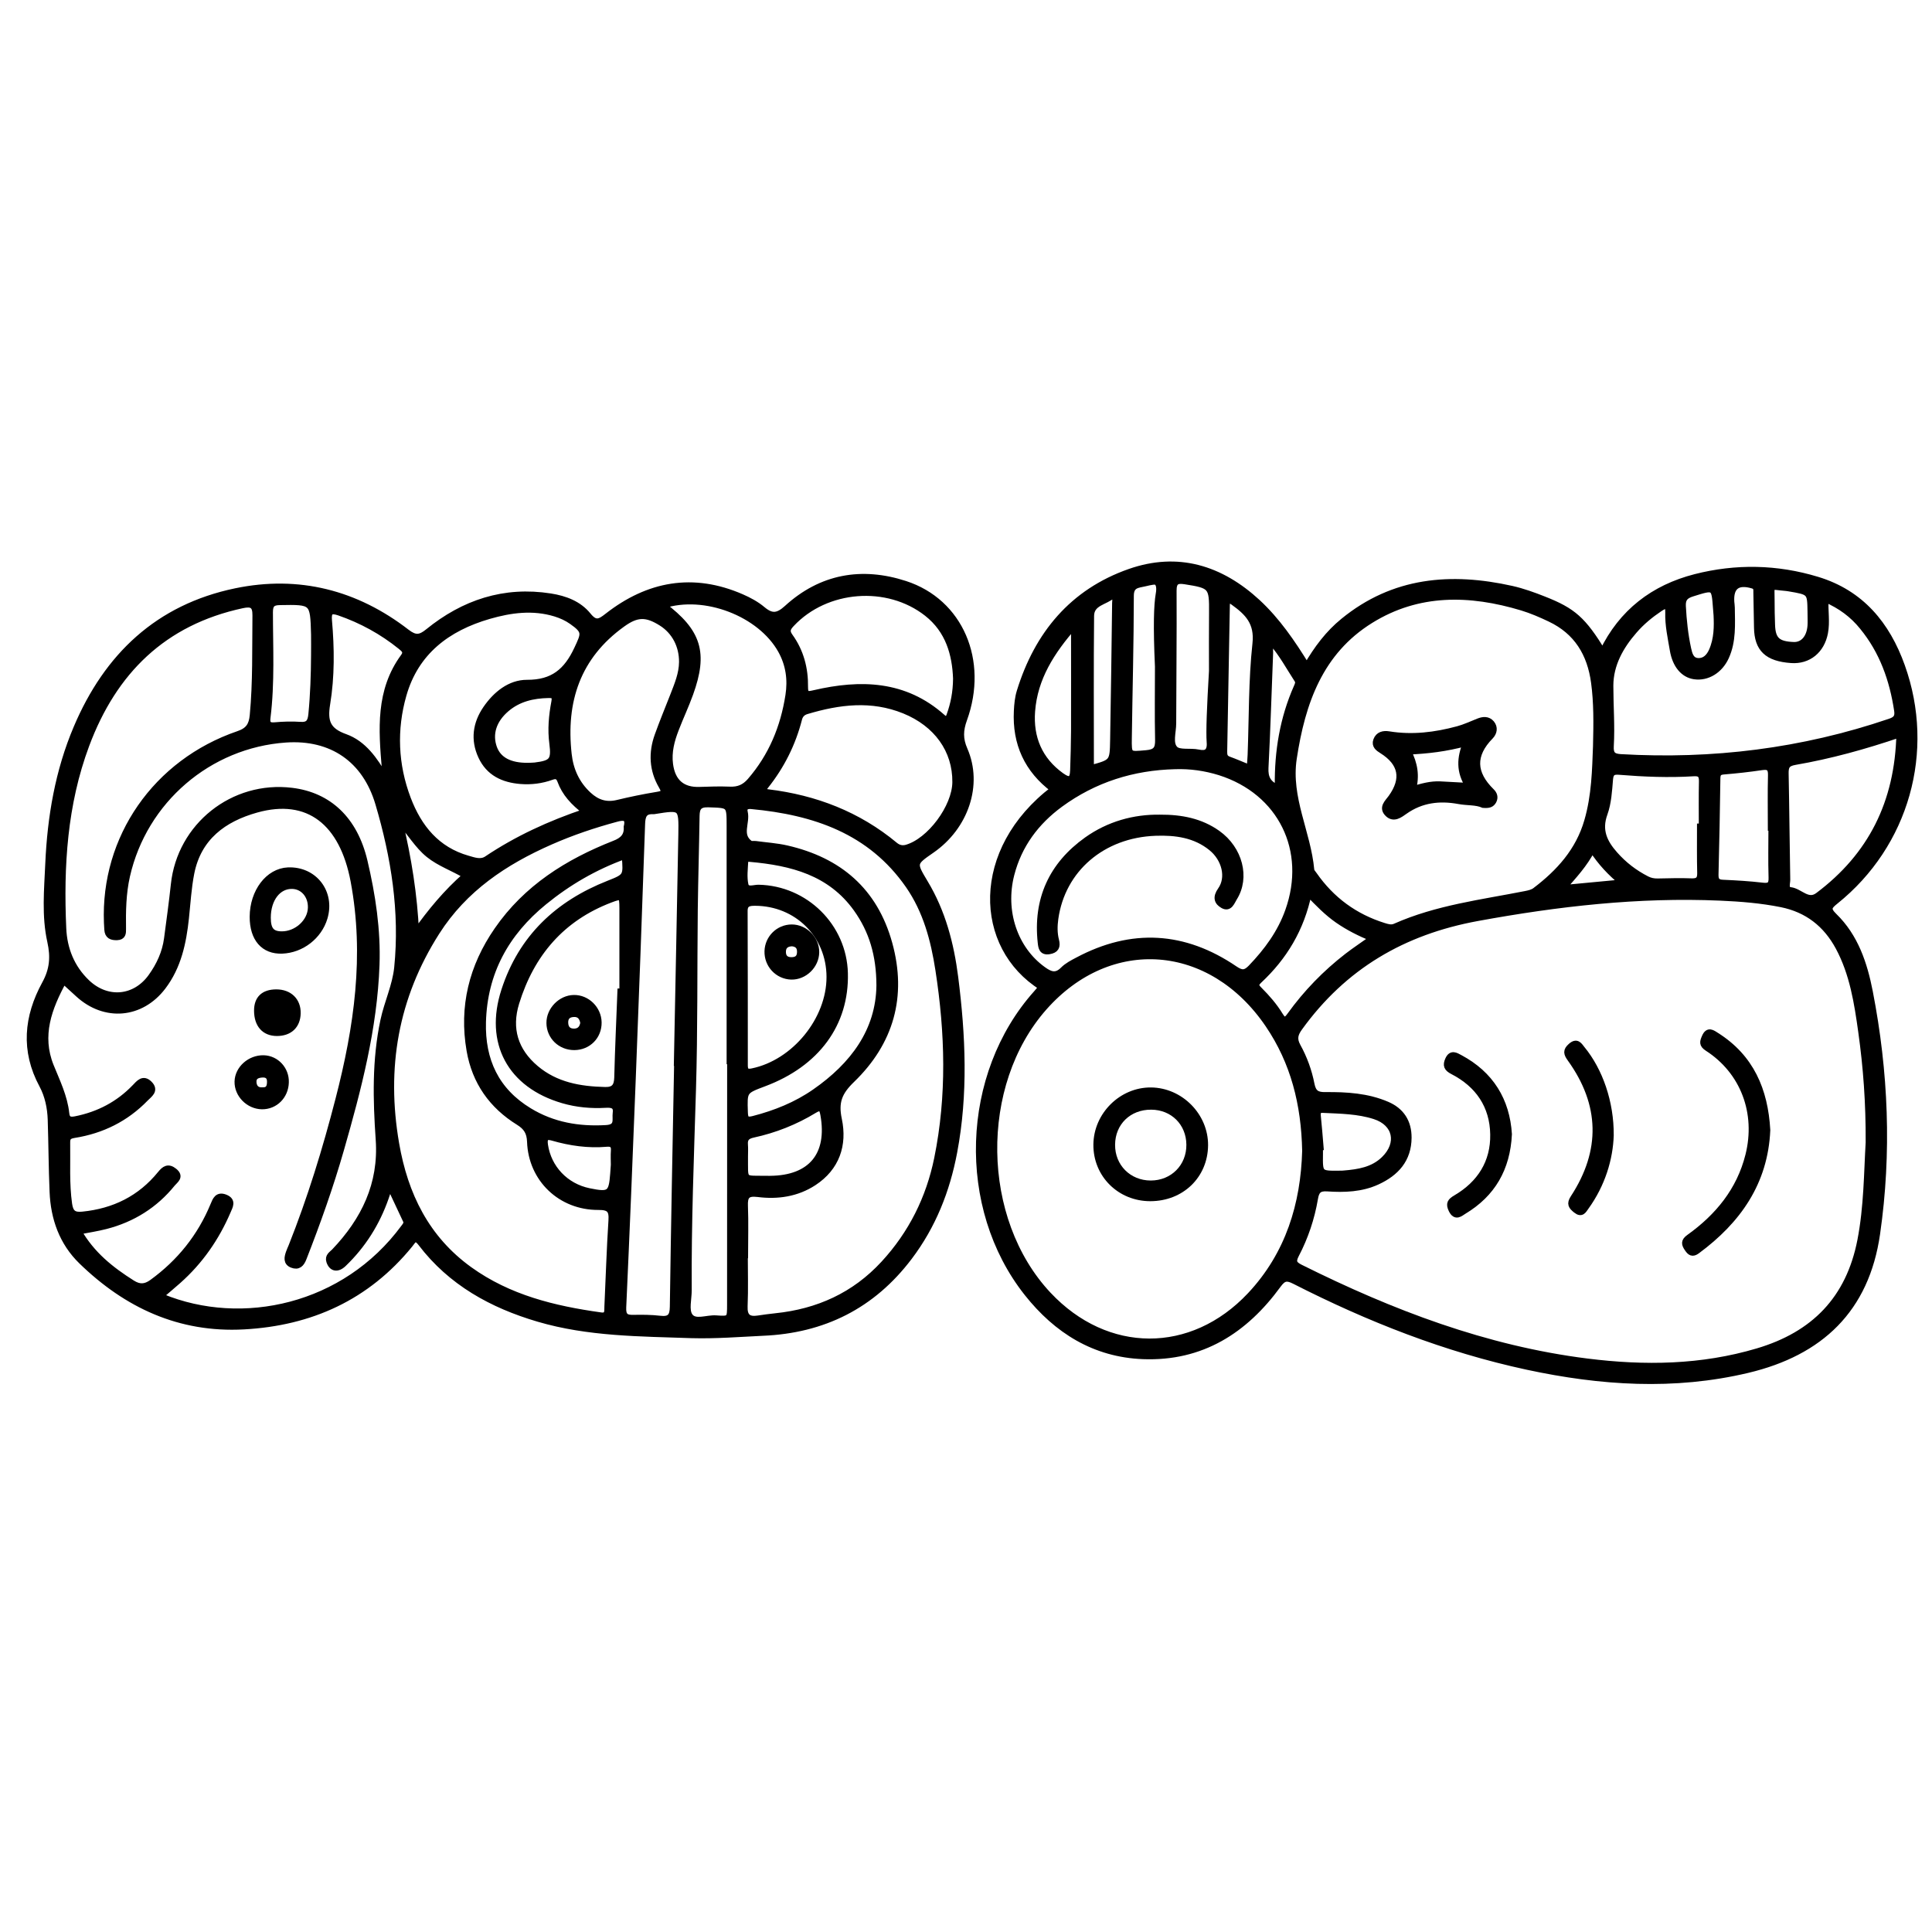 <?xml version="1.0" encoding="utf-8"?>
<!-- Generator: Adobe Illustrator 23.0.0, SVG Export Plug-In . SVG Version: 6.00 Build 0)  -->
<svg version="1.0" xmlns="http://www.w3.org/2000/svg" xmlns:xlink="http://www.w3.org/1999/xlink" x="0px" y="0px"
	 viewBox="0 0 3000 3000" style="enable-background:new 0 0 3000 3000;" xml:space="preserve">
<style type="text/css">
	.st0{stroke:#000000;stroke-width:10;stroke-miterlimit:10;}
</style>
<g id="Layer_1">
</g>
<g id="Layer_2">
	<g>
		<path class="st0" d="M1074.2,2072.9c-80-2.8-160.3-2.5-238.1-25.4c-72.1-21.2-135.7-56.2-182.1-117.1c-9.6-12.6-12.7-4.1-17.9,2.2
			c-66.5,81.6-153.9,121.1-257.6,126.7c-99.4,5.4-181.9-33.1-251.8-101.1c-29.8-29-43-66.3-44.7-107.4c-1.6-37.3-1.7-74.7-2.9-112
			c-0.6-18.9-4.5-37.6-13.3-54c-28.8-53.4-23.6-106,4.2-156.9c12.1-22,13.8-41.7,8.4-66.1c-8.8-39.5-4.9-80.3-3.1-120.6
			c3.2-72.6,15.3-143.7,43.9-211c47.2-111.3,126.5-186.8,247-211.8c97.4-20.2,186.5,2.6,265.1,63.3c13.2,10.2,21,9.7,33.6-0.6
			c55.3-44.9,118.1-65.9,189.9-54.6c22.7,3.6,43.8,11.5,58.3,29.4c11.4,14.1,18.3,10.5,30.2,1.1c63.4-49.6,132.8-62.4,208.1-29.6
			c11.5,5,23,11.2,32.5,19.2c14.4,12.1,24.1,10.9,38.3-2c53.2-48.6,116-59.5,183.3-37.6c85.1,27.7,124.2,118.9,91.2,210
			c-6.1,16.9-6.6,30.4,0.8,47.3c23.6,54.2,1.4,119.3-50.6,155.4c-29.3,20.3-29.3,20.3-10.8,51.2c27.2,45.2,40.2,94.8,46.8,146.6
			c11.5,90.6,15.5,181.3-1.6,271.6c-11.2,59.3-32.9,114.2-69.7,162.8c-57.2,75.5-133.3,113.4-227.3,117.3
			C1147.6,2071,1111,2073.9,1074.2,2072.9z M605.1,1840.7c-2.7,8-4.5,13.5-6.4,18.9c-13.7,39.3-35.3,73.7-65.4,102.6
			c-9.3,9-18,7.3-21.6-3.7c-2.5-7.7,3.6-10.7,7.6-14.8c46.5-48.7,73.9-104.9,69.1-174c-4.3-62-5.8-123.8,7.3-185.2
			c5.9-27.7,18.5-53.6,21.4-81.9c8.8-87-4.7-171.7-29.3-254.9c-20.3-68.7-72.7-104.6-144.1-99.7c-119.7,8.3-220.2,94.8-246.8,211.9
			c-6.2,27.3-6.6,54.9-6.2,82.6c0.1,6.3,0,12.1-8.9,12.4c-8.5,0.3-14.2-1.9-14.8-11.3c-0.2-3.6-0.4-7.2-0.6-10.8
			c-5.2-131.7,75.9-248.9,203.8-292.7c15.9-5.4,21.1-13.8,22.6-29.2c4.9-51.7,3.6-103.5,4.2-155.3c0.2-16.3-6-19.3-20.9-16.1
			c-122.4,26.3-199.7,102.8-242.4,217.4c-34.3,92-40.1,187.9-35.8,284.7c1.4,32.1,12.9,61.2,36.8,84.1c31.4,30,75,26.2,100.2-8.8
			c12.8-17.8,21.9-37.4,24.8-59.3c3.7-28,7.6-56,10.6-84.1c9.6-90.9,91.8-156.4,182.9-145.2c57.1,7,97.2,44.2,112.5,109.1
			c12.4,52.7,20.6,106.6,18.6,161c-3.5,98.2-28.2,192.6-55.1,286.4c-16.4,57.3-36.4,113.4-58.1,168.9c-3.4,8.7-8,13.7-17.4,10
			c-9.1-3.6-7.3-11.1-4.9-18.3c1.2-3.4,2.7-6.7,4.1-10c29.6-74.4,53-150.7,73-228.3c28.9-111.8,45.2-223.3,23.5-339.1
			c-17.1-90.8-70.1-133.8-151.3-111.1c-51.1,14.3-90.4,43.2-101.4,98.9c-4.5,22.9-5.8,46.5-8.3,69.9c-4.1,38.1-11.8,75-35.7,106.4
			c-33.7,44.3-89.7,49.2-130.9,11.5c-7.4-6.8-14.9-13.5-23.1-21.1c-23.3,42.6-39.3,85.5-20.1,133.1c9.7,24,21.2,47.2,24,73.4
			c1,9.2,5.3,11.2,14.8,9.3c36-7.2,66.8-23.3,92.2-49.7c6.4-6.6,12.6-15,22.2-5.4c10.1,10.1-0.2,16.2-6,22.2
			c-30.4,31.4-67.7,49.8-110.5,56.6c-8.5,1.4-11.4,3.9-11.3,12.1c0.5,31.9-1.5,63.8,3,95.6c2,14,7.6,18.1,21.2,16.7
			c49.1-4.9,90-25,121.3-63.6c6.1-7.5,11.7-11.5,20.9-4.1c10.6,8.5,1.5,13.7-2.9,19c-27,33.4-61.8,55.1-103.2,65.8
			c-13.6,3.5-27.5,5.6-42.6,8.5c20.7,36.2,50.5,59.8,83.4,80.6c11.2,7.1,20.4,6.8,31.2-1c43-31.2,75-71,95.3-120.1
			c3.3-8,6.3-16.4,18-11.8c12.4,4.9,7.1,13.2,3.9,20.8c-17.8,41.6-43,77.9-76.9,108c-8.8,7.8-17.9,15.4-26.5,22.8
			c0.9,1.8,1,2.5,1.4,2.7c124.4,51.2,284.2,16.7,375.8-107.7c2.4-3.3,5.6-6.5,3.3-11.3C622.4,1877.5,614.3,1860.3,605.1,1840.7z
			 M973.5,1284c4-16.5-6-15.7-16.5-12.8c-34.9,9.4-69.1,20.9-102.2,35.5c-71.2,31.3-133.9,73-176.9,140.4
			c-64.7,101.4-83.4,211.3-63.1,328.8c13.7,79.4,46.9,147.5,114.1,195.9c61,43.9,131.3,61,204,71.1c11.9,1.7,10.3-7.2,10.6-14.1
			c2.1-44.5,3.4-89.1,6.3-133.6c1.1-16.4-3.3-21.5-20.5-21.4c-58.4,0.4-103.9-43.2-105.9-101c-0.5-14.5-5.7-22.9-17.8-30.4
			c-41.6-25.7-67.7-62.7-76.1-111.2c-11.8-68.1,3.7-130.2,42.8-186.8c45.2-65.5,109.3-105.6,181.7-134.1
			C967.1,1305.3,974.5,1298.1,973.5,1284z M1156.6,1948.8c-0.1,0-0.3,0-0.4,0c0,26.5,0.8,53-0.3,79.4c-0.7,16.6,6.1,21.9,21.5,19.5
			c8.9-1.4,17.9-2.5,26.9-3.5c66-6.8,122.7-32.4,168.1-81.6c43.2-46.8,70.6-101.9,83.2-163.7c19.8-97.3,17-195,1.9-292.7
			c-7.2-46.8-19.2-92-46.6-131.5c-59.1-85-146.6-114.3-244.2-123.4c-7.2-0.7-12.6,1.9-10.6,9.9c4,16.2-10.1,35.4,8.3,48.8
			c2.1,1.5,5.9,0.5,8.9,0.9c16.1,2.2,32.4,3.2,48.2,6.8c81.2,18.6,136.4,65.5,159.1,147.5c22.7,82,2,153.3-58,211.3
			c-20.1,19.4-26.1,34.9-20.3,62c8.2,39.1-3.4,74.4-38.8,97.6c-26.3,17.2-56.2,21.5-86.7,17.6c-17-2.1-21.1,3.5-20.4,19.2
			C1157.4,1898.2,1156.6,1923.5,1156.6,1948.8z M909.7,1260.5c-19.1-14.6-32.4-29.1-39.4-48.4c-2.8-7.6-7.2-8.4-13.9-6
			c-15.5,5.6-31.6,7.6-48,6.3c-26.9-2.2-49.1-12.4-61-38.2c-11.9-25.8-8.2-50.8,7.4-73.6c15.3-22.3,37.2-40.1,63.6-40
			c40.3,0.2,61.8-18,78-52.7c11.1-23.8,13.6-27.8-8.2-43.1c-7.9-5.6-16.6-9.5-25.9-12.4c-34.8-10.6-69.2-6-103.1,3.8
			c-64.6,18.7-113.9,55.8-133,122.7c-15.4,53.9-13.2,108.7,6.8,161.5c17,44.7,45,79.5,93.4,93.2c9.8,2.8,20.3,6.8,29.7,0.5
			C802.7,1302.9,853.2,1279.5,909.7,1260.5z M1051.8,1650.1c-0.1,0-0.3,0-0.4,0c2.3-117.9,4.8-235.9,6.9-353.8
			c0.8-43.9,0.3-44-42-37.2c-0.6,0.1-1.2,0.3-1.8,0.2c-14.6-0.8-17.4,7.3-17.8,20.4c-4.5,131.7-9.4,263.4-14.5,395.1
			c-4.6,118.4-9.4,236.9-14.8,355.3c-0.6,13.4,4,16.9,16.1,16.6c13.8-0.3,27.8-0.2,41.5,1.4c15.2,1.8,19.9-3.8,20.1-18.8
			C1046.9,1902.8,1049.4,1776.4,1051.8,1650.1z M1134.1,1647.5c-0.3,0-0.5,0-0.8,0c0-121.7,0-243.4,0-365.1c0-33.6-0.1-32.7-33-33.8
			c-15-0.5-18.8,5.3-19,18.4c-0.7,48.5-2.2,97-2.8,145.5c-1,93.3,0,186.7-2.8,280c-3.1,103.6-7.3,207.1-6.6,310.7
			c0.1,13.8-4.8,31.2,1.8,40.5c8.1,11.6,26.8,2.8,40.8,3.8c22.3,1.6,22.3,0.9,22.3-22.3C1134.1,1899.3,1134.1,1773.4,1134.1,1647.5z
			 M1483.8,1214.6c0.5-49.9-29.1-91-79.6-111.5c-50.9-20.6-101.3-14.2-151.8,0.9c-6.6,2-10.3,6.1-11.9,12.2
			c-9.8,38.4-27.2,73.1-51.9,104.1c-4.6,5.7-4.9,9.2,3.9,10.3c73.3,8.9,139.7,34.4,196.9,81.9c5.4,4.5,11.6,6.1,18.5,4.1
			C1444.2,1306.2,1483.4,1253.5,1483.8,1214.6z M1029.4,939.9c55.1,41.5,64.9,73.8,42.1,137.1c-6.7,18.6-15.2,36.6-22.3,55.1
			c-6.8,17.5-11.6,35.5-9.1,54.6c3.6,27.8,19.4,41.3,46.6,40.2c15.6-0.6,31.3-1,46.9-0.4c13,0.5,22.6-3.5,31.4-13.6
			c33.4-38.5,51.9-83.4,59.6-133.1c3.8-24.3,0.6-48-11.6-69.9C1181,952.3,1094.1,918.7,1029.4,939.9z M1059.4,1028.1
			c0.2-25.7-11.6-48-32.2-61c-23.7-14.9-38.3-14.6-61,1.8c-69.7,50.1-92.7,119.7-83.5,202.3c2.7,24.6,12.4,46.2,31.1,63.4
			c12.9,11.9,27.1,16.7,44.6,12.6c20.4-4.9,41-9.2,61.8-12.6c10.3-1.7,13.8-3.4,7.4-14.2c-14.5-24.8-15.8-51.4-6.1-78.3
			c7.5-20.9,16-41.4,24.1-62.1C1052.1,1063.2,1059.2,1046.6,1059.4,1028.1z M1484.9,1053.7c-1.4-38-11.7-75-45.2-101.4
			c-61.6-48.5-157.1-40.9-210.7,16.2c-6.1,6.5-8.8,11.3-2.7,19.8c16.8,23.2,23.8,49.9,23.4,78.2c-0.2,13.4,4.8,12.4,14.9,10.1
			c71.6-16.6,140-15,198.7,37.3c5.8,5.1,8.8,4.3,11.4-3C1481.1,1093.2,1484.7,1075.1,1484.9,1053.7z M963.7,1540c1,0,2,0,3.1,0
			c0-43.3,0.1-86.6,0-129.9c-0.1-19.4-1.1-20.2-19.1-13.4c-75.7,28.8-122.8,84.1-146.4,160.4c-12.4,40.3-1.8,74.8,30.5,102.1
			c31.2,26.3,68.6,32.8,107.9,33.7c14,0.3,18.7-6,19.1-19.5C959.9,1628.9,962,1584.4,963.7,1540z M1365.9,1530.3
			c-0.1-47.5-11.6-85.4-35.8-119.3c-40.7-56.8-101-72-165.6-77.7c-3.1-0.3-7.4,0-7.6,3.1c-0.6,12.6-2.4,25.7,0.3,37.7
			c2.2,9.5,13.5,4.6,20.6,4.7c72.6,1.4,132,59.9,133.8,132.4c2,78.3-43.5,140.3-125.3,170.9c-31.4,11.8-31.1,11.7-30,45
			c0.3,10.5,2.6,13.6,13.8,10.7c34.1-8.8,66.4-21.8,95.3-41.9C1325.2,1654.4,1365,1600.7,1365.9,1530.3z M1288.4,1516.9
			c-0.1-65-50.6-115.2-115.9-115.4c-9.1,0-16.7,0.9-16.6,13.2c0.3,79.9,0.3,159.9,0.3,239.8c0,9.2,3.7,11.2,12.2,9.4
			C1233.9,1650.4,1288.6,1583.6,1288.4,1516.9z M970.4,1328.8c-47,17-88.3,41.1-125.8,71.7c-59.1,48.2-92.9,109.4-95,186.6
			c-1.6,59.4,20.3,106.8,72.1,138.2c36.7,22.3,76.8,29.2,119.5,26.7c19.6-1.1,13.9-13.7,15.2-23.7c1.7-12.3-6.2-13.6-15.8-13.1
			c-22.4,1.3-44.4-0.6-66.1-6.9c-82-23.8-117.3-89.6-91.1-170.2c26.6-82,83-134.7,161.8-165.8C973.2,1361.3,973,1360.7,970.4,1328.8
			z M597.1,1206.8c1.1-2.8,1.8-3.8,1.8-4.8c-0.2-3-0.7-6-1-8.9c-5.1-60.3-9.7-120.5,29.1-173.3c5.7-7.8,0.7-11.8-4.7-16.2
			c-28.8-23.2-60.7-40.7-95.7-52.8c-13.5-4.6-17.3-0.9-16.1,12.7c3.8,43.3,4.2,86.9-2.8,129.5c-4.5,27.5,0.5,41.8,28.2,51.7
			C564.2,1154.8,581.8,1180.1,597.1,1206.8z M488,1017.7c0-10.8,0.2-21.6,0-32.4c-1.4-51.8-1.5-51.6-53.8-50.7
			c-11.9,0.2-15.4,4.5-15.4,16c0,54.6,3,109.4-3.8,163.9c-1.2,9.2,1.5,13,11.7,12.1c13.1-1.2,26.5-1.6,39.6-0.7
			c12.9,0.9,16.3-4.7,17.5-16.5C486.8,1078.9,487.8,1048.3,488,1017.7z M1156.5,1795.4c0.4,40.1-4.5,34.7,36.1,35.4
			c1.2,0,2.4,0,3.6,0c63.4-0.6,93.8-37.4,82.7-99.7c-1.8-10-3.9-13.9-14.6-7.4c-29.5,18-61.4,30.6-95.1,37.9
			c-9.5,2.1-13.6,6.2-12.8,15.8C1156.9,1783.3,1156.5,1789.4,1156.5,1795.4z M820,1189.5c3.6-0.2,7.2-0.1,10.7-0.5
			c26.6-3.3,30.8-7.8,27.3-34.6c-2.9-21.8-0.9-43.2,3.1-64.3c1.8-9.7-1.2-11.4-9.6-11.2c-24,0.5-46.4,5.6-65.2,21.6
			c-20.3,17.3-27.3,39.1-19.5,60.9C773.7,1180.3,791.6,1189.8,820,1189.5z M953.5,1808.8c0-6.6-0.5-14.4,0.1-22.2
			c0.7-9.2-3.8-11.6-11.8-10.9c-28.5,2.5-56.3-1.5-83.6-9.4c-10.6-3.1-13.9,0.5-12.3,11.6c5.3,36,32,64.5,68.7,72.1
			c32,6.6,35.6,4,37.9-27.3C952.8,1818.4,953.1,1814.2,953.5,1808.8z M619.8,1273.6c14.4,60.1,23.2,116.5,25.9,174.5
			c23-32.4,47.7-62.3,77.9-88.7c-20.1-12-40.8-18.9-57.8-32.6C648.5,1312.8,637.6,1293.3,619.8,1273.6z"/>
		<path class="st0" d="M2029.1,1034.8c16.1-27.7,33.8-51.2,56.9-70c78-63.9,167.1-71.1,261.3-50.1c16.9,3.8,33.5,9.8,49.7,16.2
			c45.9,18,61,31.8,91.6,81.5c29.8-61.8,79.2-99.4,144-116c63.1-16.1,126.6-14.9,189.1,4.1c68,20.6,108.2,69.4,131.3,134
			c47.3,132.1,6.4,276.9-103,364.7c-10.2,8.2-13.6,12.3-2.1,23.5c32.8,31.9,46.7,73.8,55.2,117.4c24.2,124.5,29.4,249.8,11.3,375.6
			c-16.9,117.7-88,184.4-200.7,211.2c-114.4,27.2-228.4,19.5-342-4.9c-126.7-27.3-246.3-74.4-361.5-133.1c-12-6.1-17.5-5.1-25.7,6.1
			c-51.6,70.8-118.8,113.9-209.4,110.5c-75.5-2.9-134.1-39.8-179.9-97.6c-105.3-132.9-98.5-339.3,14.5-465.5c2.8-3.1,5.3-6.4,8-9.7
			c-100.5-62.8-106.2-212.4,18.3-307.1c-40.7-30.4-59.2-71.3-56.7-121.6c0.5-10.2,1.5-20.7,4.5-30.3
			c27.4-88.7,81.7-154.3,170.4-185.4c74.7-26.2,141-5.7,198.3,47.1C1982.8,963.5,2006,997.2,2029.1,1034.8z M2902,1774
			c0.3-61.6-3.8-116.8-11.5-171.7c-6.3-45.2-13.3-90.5-35.4-131.6c-19.5-36.1-48.6-58.8-89.1-67c-31.4-6.3-63.1-8.8-95-10.2
			c-127-5.5-251.9,8.8-376.9,31.7c-115.8,21.2-207.8,75.4-276.4,170.4c-7,9.7-9.4,17.4-3,29.1c10.2,18.4,17.5,38.5,21.5,59.2
			c2.7,13.7,9,17.1,21.9,16.9c32.6-0.3,65.1,1.6,95.6,14.7c22.1,9.5,33.3,26.9,33.2,51.1c-0.2,33.7-19.2,54.5-48.1,67.9
			c-24.8,11.5-51.4,12.3-77.9,10.5c-13.4-0.9-17.4,4.2-19.4,16.4c-5.2,30.4-15,59.6-29.3,86.9c-5.6,10.8-3.4,15,7,20.2
			c141.3,70.4,287.5,126.2,445.2,146c89.1,11.2,177.8,10,264.9-15.9c87.4-25.9,142-81.1,159.8-172.4
			C2899.3,1873.7,2899.2,1820.8,2902,1774z M2027,1787.2c-1.4-73.1-18-138.1-57.4-196.2c-88.8-130.8-246-142.8-348.5-26.8
			c-106,120-103,329.7,6.4,446.4c90.7,96.7,223.3,97.4,314,0.9C2001.5,1947.6,2024.7,1869.4,2027,1787.2z M2478.6,1158.9
			c0.9-36.6,1.2-67.9-3-99.1c-6-44.9-26.8-79.4-68.7-99.2c-14.1-6.7-28.6-13-43.5-17.5c-81-24.4-161.2-26.1-235.3,19.9
			c-78.6,48.8-106.3,127.5-119.5,214.7c-9.3,61.4,21.9,114.9,27.2,173.1c0.2,2.7,2.8,5.2,4.5,7.7c27.1,38.9,63.3,65.5,108.6,79.6
			c5.9,1.8,11.6,3.6,17.6,0.9c64.6-28.7,134.2-37,202.6-50.5c5.2-1,11-2.4,15-5.5c37.2-28.2,67.4-61.6,80.8-107.8
			C2476.6,1235.4,2477.2,1194.5,2478.6,1158.9z M1824.6,1189.4c-65.5,1.6-125.6,20.5-178.6,59.3c-37.4,27.5-64.1,63.2-75.9,108.9
			c-14.8,57.3,5.2,116.5,49.6,148.3c10.8,7.8,20.1,11.5,31.3,0.2c6.2-6.3,14.6-10.6,22.6-14.8c83.9-44.7,165.3-39.8,243.6,13.5
			c10.8,7.3,16.6,7.3,25.5-1.9c24.9-25.9,45.8-54.3,57.9-88.4c33.6-94.3-11.3-185.4-106.5-215.6
			C1871.5,1191.9,1848.3,1188.6,1824.6,1189.4z M2834.3,930c-0.8,19,2.4,35.8-0.8,52.5c-5.2,27.4-25.6,44-52,42.1
			c-37.1-2.6-52.4-17.1-52.9-50.2c-0.3-18.1-0.6-36.1-1-54.2c-0.1-4.5,0.9-9.3-5.9-11.3c-23.5-7-35.2,1.6-33.7,25.6
			c0.2,3,0.8,6,0.8,9c0.3,25.8,2.2,51.9-8.9,76.4c-9.5,21-29.1,32.8-48.8,29.9c-17.1-2.5-29.3-17.3-33.2-40.2
			c-3.3-19.5-7.7-38.8-7.1-58.7c0.4-13.9-5.6-11.5-13.7-6.1c-14.6,9.8-28,20.8-39.5,34.1c-21.6,24.7-37.3,52.9-37.4,85.8
			c0,31.2,2.5,62.6,0.7,93.8c-0.7,12.3,3,16.7,15.5,17.5c142.9,8.3,282.3-8.9,417.9-55c9.3-3.1,13.6-6.8,11.9-17.8
			c-7.2-47.9-22.9-92.2-53.9-130C2877.1,954.3,2858.1,940.2,2834.3,930z M2949.7,1140.1c-54.8,18.6-108,33.3-162.5,42.7
			c-12.9,2.2-15.1,7.5-14.8,18.9c1.1,54.7,1.5,109.5,2.5,164.2c0.1,5.9-3.8,15.6,5.4,16.7c14.7,1.7,26.8,20.3,43,8.1
			C2905.8,1328.9,2947.2,1246.1,2949.7,1140.1z M2640.1,1283.8c0.9,0,1.8,0,2.8,0c0-23.5-0.3-46.9,0.2-70.4c0.2-10.1-3-13.7-13.4-13
			c-38.5,2.4-76.9,0.8-115.3-2.3c-9.6-0.8-13.8,1.3-14.7,12c-1.5,17.9-2.5,36.6-8.5,53.2c-9.5,26.1-0.3,45.1,16.1,63.6
			c14.1,16,30.6,28.7,49.6,38.4c5.6,2.9,11.1,3.9,17.2,3.8c17.4-0.3,34.9-0.9,52.3-0.2c10,0.4,14.2-2.7,14-13
			C2639.8,1331.9,2640.1,1307.9,2640.1,1283.8z M1882.3,1041.9c0-30.1-0.2-60.2,0.1-90.3c0.4-41.2-1.1-42.9-42.1-49.3
			c-12.3-1.9-18.4-0.1-18.3,15c0.4,68.7-0.5,137.3-0.6,206c0,13.7-5.9,30.9,2.9,39.9c6.8,6.9,24,3,36.2,5.6c6.9,1.5,11.4,1,14.2-1.3
			c5-4.1,4.2-12.7,4-15.4C1877.5,1136.7,1879,1097.6,1882.3,1041.9z M2751,1285c-0.3,0-0.6,0-0.9,0c0-27.1-0.5-54.1,0.2-81.2
			c0.3-11.7-3.8-14.5-14.7-12.9c-19.6,2.9-39.3,5.1-59,6.7c-7.8,0.6-10.1,3.5-10.2,11c-0.7,49.9-1.6,99.7-2.9,149.6
			c-0.2,9.3,3,12.6,12.2,12.9c20.4,0.9,40.8,2.1,61.1,4.5c11.1,1.3,14.8-1.5,14.4-13.1C2750.4,1336.7,2751,1310.9,2751,1285z
			 M2131.4,1457c-20.1-8.3-37.6-17.1-53.9-28.4c-16.4-11.4-30.4-25.7-45.7-41.7c-11.5,55.6-38.1,99.1-76.8,135.3
			c-7.3,6.8-4.7,10.1,0.6,15.4c11.9,11.9,23,24.7,31.8,39.1c6.1,10,9.8,8.7,16.1-0.1c25.1-34.8,54.8-65.4,88.8-91.7
			C2104.5,1475.5,2117.5,1467,2131.4,1457z M1798.4,1035.1c-2.9-63.5-1.7-95.6,1.1-112c0.6-3.4,2.6-14.8-2.8-19.1
			c-2.8-2.2-8.3-1-19.4,1.6c-10.5,2.5-21.7,2.1-21.7,19.6c-0.1,73.4-2.1,146.9-3.1,220.3c-0.4,27.9-0.2,26.8,27.5,24.4
			c15-1.3,18.9-6.8,18.6-21.1C1797.8,1111,1798.4,1073.1,1798.4,1035.1z M1668.1,971c-35.7,40.6-61.9,81.9-65.8,133.4
			c-3.1,41.1,11.3,75.7,45.5,100.3c13.1,9.4,18.4,6.7,18.9-8.4c0.7-20.4,1.3-40.9,1.4-61.3C1668.3,1081.6,1668.1,1028.3,1668.1,971z
			 M1940.8,1192.9c0.6-7.8,1.3-14.3,1.5-20.8c2.2-57.6,1.3-115.6,7.5-172.8c3.6-33-12.4-48.6-34.4-64.4c-6.7-4.9-10.5-5-10.7,4.9
			c-1.3,75.7-2.7,151.4-4.1,227.1c-0.1,5.9,0.7,10.3,7.2,12.7C1918.5,1183.5,1928.8,1188,1940.8,1192.9z M2050.2,1780.9
			c-0.3,0-0.6,0.1-0.9,0.1c0,3.6,0,7.2,0,10.8c-0.4,31.4-0.5,31.4,31.8,31c1.8,0,3.6,0,5.4-0.2c23-1.9,45.5-5.3,63-22.4
			c25.3-24.7,18.7-56.4-14.7-67.2c-25.9-8.4-53.2-8.6-80.1-9.9c-9.2-0.5-9.3,4.4-8.6,11.3
			C2047.7,1749.8,2048.9,1765.3,2050.2,1780.9z M1693.6,1193.2c34.3-9.3,34.6-9.3,35.2-44.1c1.3-70.9,2.2-141.9,3.1-212.8
			c0-3.8,1.8-8.4-4.1-12.3c-11.2,10.7-33.6,11.1-33.9,32.2C1693.1,1035,1693.6,1113.7,1693.6,1193.2z M1975.4,997.4
			c-4.9,5.7-3.3,11.3-3.5,16.4c-2.4,59.5-4.1,119-7.2,178.4c-0.8,15.6,4.2,24.8,17.8,30.7c0.9-1.3,2.1-2.2,2-3.1
			c-0.6-52.9,7.8-104.1,29.3-152.7c1.7-3.9,3.6-7.6,0.8-11.8C2002,1035.9,1991,1015.4,1975.4,997.4z M2811.7,949.5
			c-0.5-30.6-0.5-30.6-34.3-36.3c-1.2-0.2-2.4-0.4-3.6-0.5c-26.9-2.2-23.2-6.8-23.2,19.9c0,12.6,0.2,25.3,0.7,37.9
			c0.8,23.2,8.8,30.5,34,31.4c14.6,0.5,25.1-11.4,26.4-30.5C2812.1,965.4,2811.7,959.3,2811.7,949.5z M2665.8,955.3
			c-0.4-5.3-0.7-7.7-0.8-10.1c-2.6-35.2-2.5-34.8-37.3-23.9c-10.8,3.4-15.5,8-14.9,20c1.2,22.3,3.5,44.3,8.2,66
			c1.9,8.5,4.3,18.9,15.6,19.5c10.8,0.6,17.6-6.7,21.8-16C2666.7,992.1,2666.6,972.3,2665.8,955.3z M2472.4,1318.5
			c-12.4,23.8-28.3,40.7-46,60.9c32.6-3.1,61.3-5.8,93.1-8.8C2500.6,1354.8,2485.8,1339.3,2472.4,1318.5z"/>
		<path class="st0" d="M392.7,1423.5c0.2-38.8,24.2-70.3,54.5-71.6c40.6-1.7,68.1,34,56.4,73.2c-8.5,28.6-35.6,49.6-65.5,50.7
			C409.6,1476.9,392.6,1457.2,392.7,1423.5z M437.1,1451.2c23.7,0.3,45.5-19.4,46-41.7c0.5-19.1-12.1-33.8-29.3-34.2
			c-22.1-0.6-38.3,20.4-38.3,49.7C415.5,1443.7,421.5,1451,437.1,1451.2z"/>
		<path class="st0" d="M406.8,1717.5c-20.6-0.3-38.1-18.1-37.6-38.1c0.5-19.7,19.2-36.3,40.2-35.8c19.4,0.5,34.8,17.2,34.1,37.1
			C443,1701.7,427,1717.7,406.8,1717.5z M407.8,1693.4c10,0.3,11.9-6.4,11.8-14.2c-0.1-8.2-4.9-11.6-12.9-11
			c-8.2,0.6-14.2,3.7-13.4,13C394.1,1689.5,399.1,1694,407.8,1693.4z"/>
		<path class="st0" d="M429.8,1603.7c-19-0.1-30.2-12.7-30.3-34.2c-0.1-18.5,10-28.1,29.5-28.2c20.2,0,33.3,12.8,32.9,32.1
			C461.5,1592.4,449.5,1603.8,429.8,1603.7z"/>
		<path class="st0" d="M929.2,1587.6c0.3,21.4-15.9,37.8-37.3,38c-21.4,0.1-38.2-16.1-38.4-37.1c-0.2-20,17.5-38.2,37.5-38.5
			C911.4,1549.6,928.9,1566.9,929.2,1587.6z M906.1,1588.2c-1.6-8.7-5.8-14.6-15.6-14c-8.5,0.5-13.4,4.9-13.2,13.8
			c0.2,9.5,5.5,14.6,14.9,14.2C900.6,1601.8,904.9,1596.4,906.1,1588.2z"/>
		<path class="st0" d="M1267.1,1478.6c-0.2,20.5-18.2,38-38.4,37.5c-20.8-0.6-37.2-18-36.6-39.1c0.6-20.2,17-36.4,37.2-36.5
			C1249.6,1440.4,1267.3,1458.2,1267.1,1478.6z M1230.1,1464.4c-8.2,0.2-14.2,3.7-14.7,12.3c-0.5,9.1,3.8,14.7,13.7,14.6
			c8.6-0.1,13.3-3.9,13.5-12.8C1242.9,1469.8,1238.5,1465.3,1230.1,1464.4z"/>
		<path class="st0" d="M2743.9,1754.8c-3.5,81.2-45.4,140.5-109,187.4c-6.8,5-10.3,2.6-14.3-3.4c-4.7-6.9-6-11.2,2.6-17.3
			c44.8-32.1,78.3-72.8,92-127.4c16.6-66-7.7-130.7-63.6-166.7c-8.8-5.7-7.2-9.8-4-17.2c4.9-11.3,11.3-5.9,17.2-2.2
			C2718.6,1641.8,2740.4,1692.8,2743.9,1754.8z"/>
		<path class="st0" d="M2342.7,1761.2c-2.6,53.3-25.6,92.6-69.6,119.1c-5.8,3.5-12.7,10.8-18.8-1.7c-4.7-9.7-1.8-13.2,6.5-18.1
			c37.7-22.1,59-55.6,58.2-99.1c-0.7-44.3-23.3-77.6-63-98c-9.2-4.7-11-9.2-7-18c4.7-10.5,11.3-6.1,17.7-2.7
			C2314.9,1668.4,2339.4,1709.1,2342.7,1761.2z"/>
		<path class="st0" d="M2500.8,1763c-1.2,36-12.9,75.7-38.4,111c-3.9,5.4-6.6,11.7-15.1,4.8c-7-5.7-9.9-9.4-3.9-18.6
			c47.7-72.9,45.9-145.9-4.9-216.4c-5.6-7.8-6.9-12.3,1-19.2c9-7.9,12.3-1.3,16.8,4.3C2483.9,1662.4,2501.2,1711.8,2500.8,1763z"/>
		<path class="st0" d="M1786.3,1860.2c-47.1,0.1-83.9-36.4-83.5-82.9c0.4-45.8,39.2-84.2,84.6-83.7c45.6,0.5,83.9,39.4,83.5,84.9
			C1870.4,1825.3,1834.4,1860.1,1786.3,1860.2z M1786.9,1838.1c34.5,0,60.6-26.3,60.3-60.7c-0.3-33.9-25.6-59.1-59.5-59.3
			c-35.1-0.3-61,24.9-61.2,59.4C1726.2,1811.8,1752.4,1838.1,1786.9,1838.1z"/>
		<path class="st0" d="M2303.2,1249.5c-11.1-4.9-24.6-3.5-37.6-5.9c-30.2-5.6-58.6-2.3-84.4,15.9c-7.8,5.5-16.9,12.7-25.9,4.1
			c-9.9-9.5-0.4-17.2,5.1-24.8c21.2-29.4,16.4-54.3-14.3-73.5c-5.8-3.6-11.6-7.7-8.8-15.5c3.2-8.9,11-10.6,19.4-9.2
			c36.4,5.9,72,1.5,107.1-8c11-3,21.4-7.9,32-12.1c7.3-2.9,14.5-3.5,19.9,2.8c5.5,6.5,3.9,14.3-1.4,19.8
			c-28.9,29.4-27.3,57.8,1.5,86c4.1,4,6,9,2.9,14.7C2315.8,1248.7,2312.4,1250.2,2303.2,1249.5z M2193.8,1225.8
			c15.1-4.6,28.4-8.1,42.2-7.5c13.9,0.7,27.9,1.5,44.5,2.4c-14.7-22.8-13.4-44-3.8-67.2c-31.1,8.5-59.8,11.9-90.3,13.2
			C2196.4,1186.2,2199.5,1204.7,2193.8,1225.8z"/>
		<path class="st0" d="M1801.1,1270c33.4-0.2,63.2,5.7,89.3,24.2c34.3,24.4,45.6,68.4,25.7,100c-3.7,5.9-7,17-16.9,11.4
			c-8.8-4.9-11.4-12.1-3.5-23.3c13.9-19.6,6.6-48.9-14.5-66c-25.3-20.6-55.8-24.6-86.9-23.5c-82.5,2.9-145.1,56.8-155.9,133.4
			c-1.6,11.4-1.8,22.9,1.1,34.1c2.4,9.5,0,14.7-10.3,16.4c-11.1,1.9-12-5.8-12.8-12.8c-7.4-67,16.9-120.5,71.4-159.4
			C1722,1280.2,1761.1,1269.4,1801.1,1270z"/>
	</g>
</g>
</svg>
